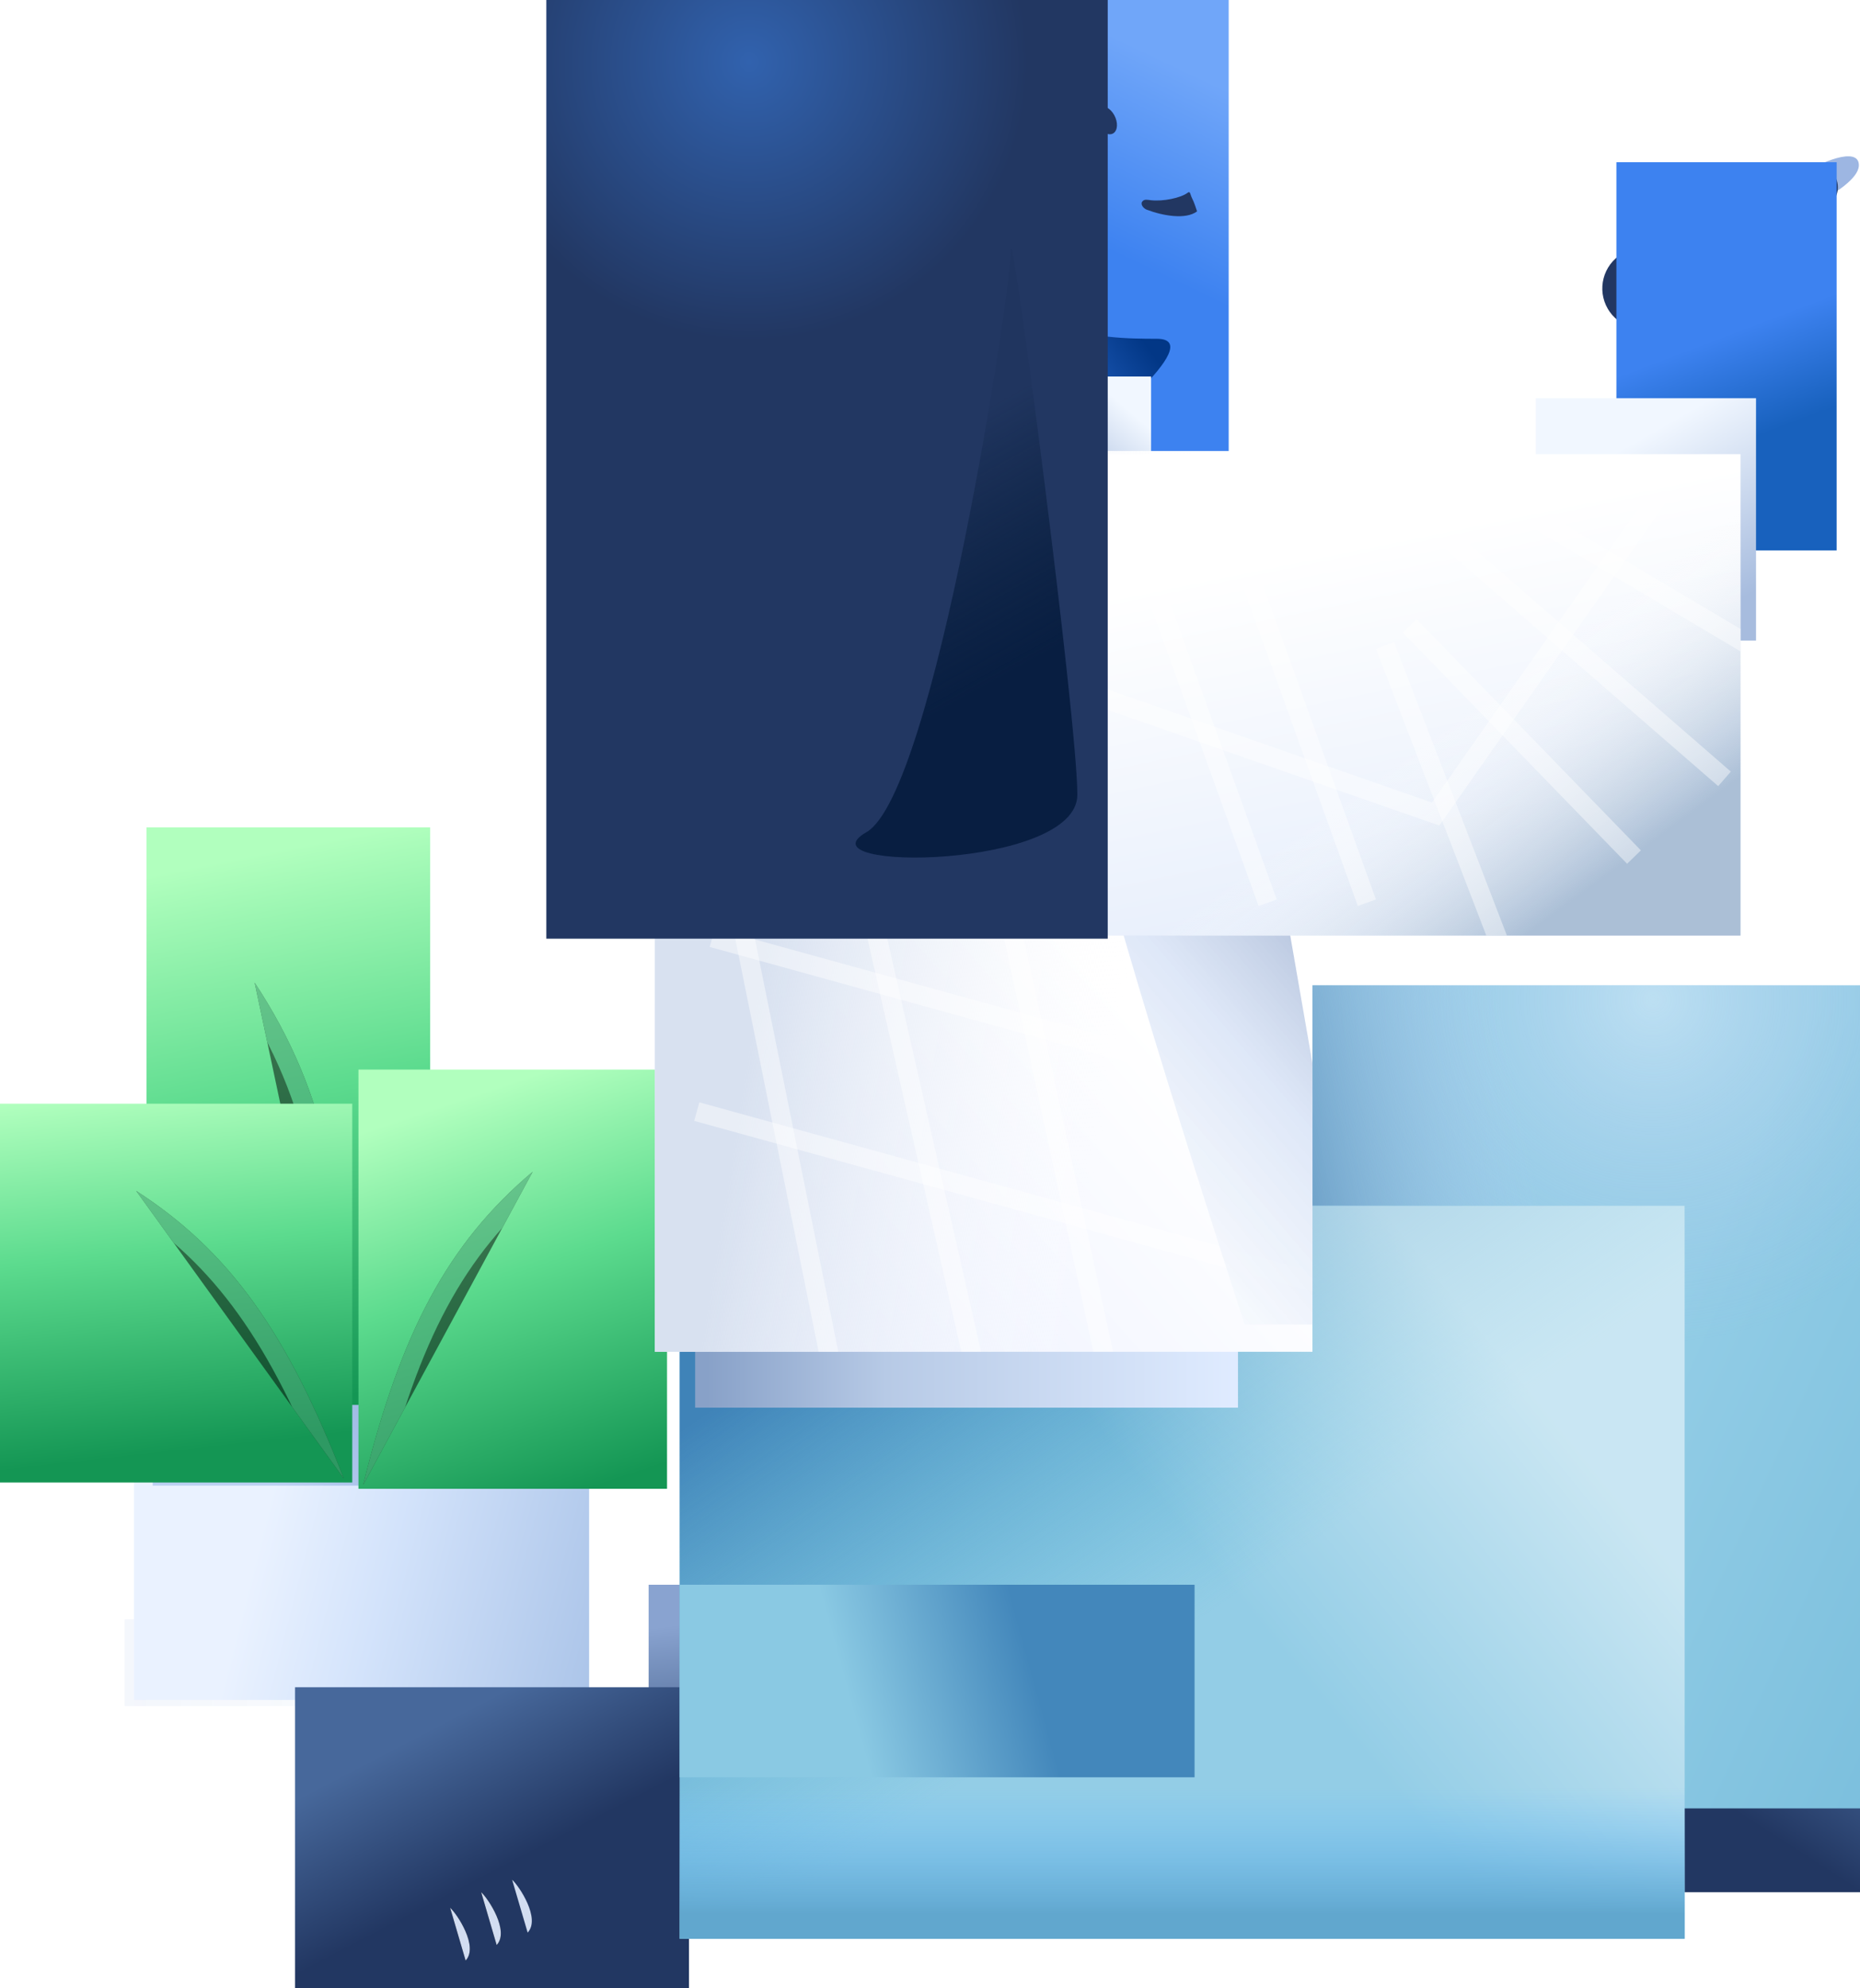 <svg id="SVGDoc" width="290" height="310" xmlns="http://www.w3.org/2000/svg" version="1.1" xmlns:xlink="http://www.w3.org/1999/xlink" xmlns:avocode="https://avocode.com/" viewBox="0 0 290 310"><defs><path d="M444.84,3962.04v-90.04h44.23v90.04z" id="Path-0"/><path d="M475.461,3961.069c1.327,-29.129 -2.314,-47.514 -13.761,-64.869" id="Path-1"/><path d="M422,3974.14v-59.06h54.92v59.06z" id="Path-2"/><path d="M475.614,3973.535c-8.816,-22.659 -17.796,-35.46 -32.384,-44.865" id="Path-3"/><path d="M477.89,3975.12v-65.36h48.11v65.36z" id="Path-4"/><path d="M478.62,3974.524c5.833,-23.694 13.115,-37.595 26.429,-48.835" id="Path-5"/><path d="M692.879,4019.618c0.967,-1.033 6.046,-4.245 8.223,-2.295" id="Path-6"/><path d="M492.18,4040.44c1.088,0.969 4.474,6.053 2.418,8.232" id="Path-7"/><path d="M497.023,4038.02c1.086,0.969 4.467,6.053 2.414,8.232" id="Path-8"/><path d="M501.85,4036.08c1.088,0.969 4.474,6.053 2.418,8.232" id="Path-9"/><path d="M507.181,3889.351v-158.351h87.528v158.351z" id="Path-10"/><path d="M441.44,4009v-13.55h59.78v13.55z" id="Path-11"/><path d="M442.89,4008.04v-44.06h70.96v44.06z" id="Path-12"/><path d="M445.81,3974.63v-15.969h65.61v15.969z" id="Path-13"/><path d="M423,3994v-154h82v154zM489.07,3952.04v-90.04h-44.23v90.04z" id="Path-14"/><path d="M400,4006v-123h98v123zM476.92,3964.14v-59.06h-54.92v59.06z" id="Path-15"/><path d="M457,4007v-129h91v129zM526,3965.12v-65.36h-48.11v65.36z" id="Path-16"/><path d="M654.19,4038.02v-35.349h64.81v35.349z" id="Path-17"/><path d="M584.07,4024.95v-128.33h128.16v128.33z" id="Path-18"/><path d="M645.01,3984.75v-28.57h16.44v28.57z" id="Path-19"/><path d="M523.13,4041.41v-51.33h22.73v51.33z" id="Path-20"/><path d="M514.431,4040.92v-26.63h35.309v26.63z" id="Path-21"/><path d="M530.724,4040.921c1.871,-4.86 -0.22,-20.8 -4.192,-25.255c-3.972,-4.455 14.525,2.864 14.525,2.864c0,0 -1.146,11.383 -2.606,14.613c-4.297,9.508 -8.659,10.196 -7.728,7.778z" id="Path-22"/><path d="M468,4054v-47.94h61.42v47.94z" id="Path-23"/><path d="M527.97,4045.28v-114.29h156.69v114.29z" id="Path-24"/><path d="M527.97,4020.102v-30.023h80.28v30.023z" id="Path-25"/><path d="M558.92,3823.98v-84.74h54.65v84.74z" id="Path-26"/><path d="M578.239,3784.192c1.914,2.326 5.197,6.739 9.292,9.226c3.862,2.345 10.704,2.401 14.825,2.401c8.49,0 -11.42,15.778 -11.42,15.778l-12.698,-2.544c0,0 -3.719,-29.379 0,-24.86z" id="Path-27"/><path d="M588.16,3759.276c0,-1.793 2.227,-4.906 4.113,-4.906" id="Path-28"/><path d="M595.317,3763.899c0.804,-0.214 1.074,-1.349 0.604,-2.535c-0.47,-1.186 -1.503,-1.974 -2.306,-1.759c-0.804,0.214 -1.074,1.349 -0.604,2.535c0.47,1.186 1.503,1.974 2.306,1.759z" id="Path-29"/><path d="M607.178,3773.049c0.426,-0.322 0.381,0.294 0.693,0.886c0.312,0.592 0.632,1.621 0.769,2.018c-1.768,1.337 -5.359,0.687 -7.852,-0.262c-0.499,-0.19 -1.015,-0.819 -0.704,-1.253c0.312,-0.434 0.819,-0.284 1.35,-0.222c1.852,0.217 4.642,-0.334 5.744,-1.167z" id="Path-30"/><path d="M681.764,3798.792c-0.64,-1.007 -1.236,-15.436 0.484,-17.433c1.72,-1.997 6.137,-4.448 6.771,-3.874c0.633,0.574 2.191,3.685 0.967,4.358c-1.224,0.673 -3.561,3.03 -3.385,3.874c0.175,0.844 0.535,3.347 1.451,4.358c0.916,1.011 -4.792,11.069 -6.287,8.717z" id="Path-31"/><path d="M702.98,3770.236c1.395,-1.188 8.072,-4.444 8.784,-1.948c0.474,1.664 -1.72,3.818 -6.582,6.463c-2.398,-2.218 -3.132,-3.723 -2.202,-4.515z" id="Path-32"/><path d="M675.363,3782.306l27.582,-13.427c1.774,-0.864 3.913,-0.284 5.009,1.359c1.065,1.595 0.668,3.749 -0.895,4.859l-25.366,18.005c-2.816,1.999 -6.718,1.334 -8.714,-1.486c-0.103,-0.146 -0.2,-0.295 -0.29,-0.449c-1.761,-3.001 -0.758,-6.863 2.239,-8.626c0.142,-0.084 0.288,-0.162 0.436,-0.234z" id="Path-33"/><path d="M674.02,3828.82v-60.53h34.34v60.53z" id="Path-34"/><path d="M530.38,3962.47v-22.27h84.64v22.27z" id="Path-35"/><path d="M571.49,3826.88v-25.18h29.98v25.18z" id="Path-36"/><path d="M524.1,3953.76v-140.44h102.53v140.44z" id="Path-37"/><path d="M534.502,3871.192l18.378,91.04" id="Path-38"/><path d="M550.942,3854.732l24.181,106.537" id="Path-39"/><path d="M567.382,3830.512l29.501,136.561" id="Path-40"/><path d="M534.502,3889.592l98.175,27.118" id="Path-41"/><path d="M532.082,3916.712l98.175,27.118" id="Path-42"/><path d="M532.082,3863.442l98.175,27.118" id="Path-43"/><path d="M532.082,3829.062l98.175,27.118" id="Path-44"/><path d="M616.051,3949.507c0,0 -24.181,-74.239 -24.181,-82.42c0,-8.181 26.828,-3.938 26.828,-3.938l15.008,86.358z" id="Path-45"/><path d="M661.451,3842.87v-37.78h34.337v37.78z" id="Path-46"/><path d="M586.49,3888.87v-75.06h106.88v75.06z" id="Path-47"/><path d="M582.12,3847.702l63.714,22.219l34.848,-49.681" id="Path-48"/><path d="M597.372,3821.802l21.763,60.532" id="Path-49"/><path d="M612.842,3821.802l21.763,60.532" id="Path-50"/><path d="M638.482,3845.042l22.73,59.079" id="Path-51"/><path d="M642.832,3841.652l32.886,33.898" id="Path-52"/><path d="M649.602,3828.582l40.141,34.867" id="Path-53"/><path d="M656.372,3820.832l44.01,26.15" id="Path-54"/><path d="M471,3923v-232h166v232zM576.71,3874.351v-158.351h-87.528v158.351z" id="Path-55"/><path d="M579.609,3782.058c0,6.237 -11.875,84.578 -22.53,90.695c-10.655,6.117 32.894,5.839 32.894,-5.846c0,-11.685 -10.364,-91.086 -10.364,-84.849z" id="Path-56"/><linearGradient id="LinearGradient1486" gradientUnits="userSpaceOnUse" x1="500.24" y1="4002.225" x2="441.93" y2="4002.225"><stop stop-opacity="0.71" stop-color="#d9e5f6" offset="0"></stop><stop stop-opacity="1" stop-color="#b2c6ea" offset="1"></stop></linearGradient><linearGradient id="LinearGradient1496" gradientUnits="userSpaceOnUse" x1="513.36" y1="4007.55" x2="459.636" y2="3993.815"><stop stop-opacity="1" stop-color="#acc5e9" offset="0"></stop><stop stop-opacity="1" stop-color="#d3e3fb" offset="0.63"></stop><stop stop-opacity="1" stop-color="#eaf2ff" offset="1"></stop></linearGradient><linearGradient id="LinearGradient1507" gradientUnits="userSpaceOnUse" x1="496.188" y1="3959.14" x2="472.42" y2="3981.085"><stop stop-opacity="1" stop-color="#86a8d9" offset="0"></stop><stop stop-opacity="1" stop-color="#bcd0f2" offset="1"></stop></linearGradient><linearGradient id="LinearGradient1521" gradientUnits="userSpaceOnUse" x1="458.13" y1="3876.947" x2="474.719" y2="3961.07"><stop stop-opacity="1" stop-color="#b1ffbe" offset="0"></stop><stop stop-opacity="1" stop-color="#5cdb8e" offset="0.44"></stop><stop stop-opacity="1" stop-color="#149654" offset="1"></stop></linearGradient><filter id="Filter1528" width="200%" height="200%" x="-50%" y="-50%"><feGaussianBlur stdDeviation="11 11" result="FeGaussianBlur1529Out" in="SourceGraphic"></feGaussianBlur></filter><mask id="Mask1530"><use xlink:href="#Path-0" fill="#ffffff"/></mask><clipPath id="ClipPath1538"><use xlink:href="#Path-1" fill="#ffffff"/></clipPath><linearGradient id="LinearGradient1547" gradientUnits="userSpaceOnUse" x1="464.603" y1="3910.587" x2="470.866" y2="3966.946"><stop stop-opacity="1" stop-color="#b1ffbe" offset="0"></stop><stop stop-opacity="1" stop-color="#5cdb8e" offset="0.44"></stop><stop stop-opacity="1" stop-color="#149654" offset="1"></stop></linearGradient><filter id="Filter1554" width="200%" height="200%" x="-50%" y="-50%"><feGaussianBlur stdDeviation="11 11" result="FeGaussianBlur1555Out" in="SourceGraphic"></feGaussianBlur></filter><mask id="Mask1556"><use xlink:href="#Path-2" fill="#ffffff"/></mask><clipPath id="ClipPath1564"><use xlink:href="#Path-3" fill="#ffffff"/></clipPath><linearGradient id="LinearGradient1573" gradientUnits="userSpaceOnUse" x1="495.299" y1="3913.862" x2="515.633" y2="3974.55"><stop stop-opacity="1" stop-color="#b1ffbe" offset="0"></stop><stop stop-opacity="1" stop-color="#5cdb8e" offset="0.44"></stop><stop stop-opacity="1" stop-color="#149654" offset="1"></stop></linearGradient><filter id="Filter1580" width="200%" height="200%" x="-50%" y="-50%"><feGaussianBlur stdDeviation="11 11" result="FeGaussianBlur1581Out" in="SourceGraphic"></feGaussianBlur></filter><mask id="Mask1582"><use xlink:href="#Path-4" fill="#ffffff"/></mask><clipPath id="ClipPath1590"><use xlink:href="#Path-5" fill="#ffffff"/></clipPath><linearGradient id="LinearGradient1601" gradientUnits="userSpaceOnUse" x1="714.605" y1="4011.642" x2="701.865" y2="4031.407"><stop stop-opacity="1" stop-color="#47689b" offset="0"></stop><stop stop-opacity="1" stop-color="#223762" offset="1"></stop></linearGradient><clipPath id="ClipPath1612"><use xlink:href="#Path-6" fill="#ffffff"/></clipPath><linearGradient id="LinearGradient1618" gradientUnits="userSpaceOnUse" x1="673.849" y1="3966.229" x2="730.431" y2="3991.929"><stop stop-opacity="1" stop-color="#93cde6" offset="0"></stop><stop stop-opacity="1" stop-color="#7bbfdd" offset="1"></stop></linearGradient><radialGradient id="RadialGradient1622" gradientUnits="userSpaceOnUse" cx="679.712" cy="3898.84" r="53.616"><stop stop-opacity="0.5" stop-color="#e6f1ff" offset="0"></stop><stop stop-opacity="0" stop-color="#a7c0eb" offset="1"></stop></radialGradient><linearGradient id="LinearGradient1626" gradientUnits="userSpaceOnUse" x1="666.146" y1="3949.927" x2="617.41" y2="3959.927"><stop stop-opacity="0" stop-color="#b5c9ee" offset="0"></stop><stop stop-opacity="1" stop-color="#3e7aaa" offset="1"></stop></linearGradient><linearGradient id="LinearGradient1635" gradientUnits="userSpaceOnUse" x1="655.664" y1="3983.82" x2="655.664" y2="3961.606"><stop stop-opacity="1" stop-color="#7fc1de" offset="0"></stop><stop stop-opacity="1" stop-color="#4387bb" offset="1"></stop></linearGradient><linearGradient id="LinearGradient1644" gradientUnits="userSpaceOnUse" x1="534.395" y1="4039.93" x2="529.614" y2="3996.15"><stop stop-opacity="1" stop-color="#001c44" offset="0"></stop><stop stop-opacity="1" stop-color="#89a3d0" offset="1"></stop></linearGradient><linearGradient id="LinearGradient1653" gradientUnits="userSpaceOnUse" x1="520.093" y1="4010.598" x2="531.915" y2="4032.84"><stop stop-opacity="1" stop-color="#70b8f9" offset="0"></stop><stop stop-opacity="1" stop-color="#3d82f0" offset="1"></stop></linearGradient><linearGradient id="LinearGradient1661" gradientUnits="userSpaceOnUse" x1="535.057" y1="4018.763" x2="533.44" y2="4042.11"><stop stop-opacity="0" stop-color="#70b8f9" offset="0"></stop><stop stop-opacity="1" stop-color="#0042a6" offset="1"></stop></linearGradient><linearGradient id="LinearGradient1672" gradientUnits="userSpaceOnUse" x1="476.326" y1="4019.229" x2="487.587" y2="4040.834"><stop stop-opacity="1" stop-color="#47689b" offset="0"></stop><stop stop-opacity="1" stop-color="#223762" offset="1"></stop></linearGradient><clipPath id="ClipPath1683"><use xlink:href="#Path-7" fill="#ffffff"/></clipPath><clipPath id="ClipPath1691"><use xlink:href="#Path-8" fill="#ffffff"/></clipPath><clipPath id="ClipPath1698"><use xlink:href="#Path-9" fill="#ffffff"/></clipPath><linearGradient id="LinearGradient1706" gradientUnits="userSpaceOnUse" x1="539.44" y1="3958.352" x2="579.035" y2="4016.04"><stop stop-opacity="1" stop-color="#3f83b8" offset="0"></stop><stop stop-opacity="0" stop-color="#4eb2d4" offset="1"></stop></linearGradient><linearGradient id="LinearGradient1710" gradientUnits="userSpaceOnUse" x1="662.575" y1="3962.657" x2="619.369" y2="3997.766"><stop stop-opacity="0.5" stop-color="#ffffff" offset="0"></stop><stop stop-opacity="0" stop-color="#ffffff" offset="1"></stop></linearGradient><linearGradient id="LinearGradient1714" gradientUnits="userSpaceOnUse" x1="605.12" y1="4021.697" x2="605.12" y2="4041.405"><stop stop-opacity="0" stop-color="#6ec2ff" offset="0"></stop><stop stop-opacity="1" stop-color="#61a7ce" offset="1"></stop></linearGradient><linearGradient id="LinearGradient1722" gradientUnits="userSpaceOnUse" x1="553.009" y1="4002.69" x2="580.572" y2="3995.135"><stop stop-opacity="1" stop-color="#8ac9e3" offset="0"></stop><stop stop-opacity="1" stop-color="#4387bb" offset="1"></stop></linearGradient><linearGradient id="LinearGradient1731" gradientUnits="userSpaceOnUse" x1="609.087" y1="3754.965" x2="595.909" y2="3782.59"><stop stop-opacity="1" stop-color="#70a6f9" offset="0"></stop><stop stop-opacity="1" stop-color="#3d82f0" offset="1"></stop></linearGradient><linearGradient id="LinearGradient1739" gradientUnits="userSpaceOnUse" x1="599.858" y1="3795.562" x2="577.926" y2="3811.6"><stop stop-opacity="1" stop-color="#023786" offset="0"></stop><stop stop-opacity="1" stop-color="#3d82f0" offset="1"></stop></linearGradient><linearGradient id="LinearGradient1780" gradientUnits="userSpaceOnUse" x1="702.524" y1="3808.561" x2="696.654" y2="3793.122"><stop stop-opacity="1" stop-color="#1861bd" offset="0"></stop><stop stop-opacity="1" stop-color="#3d82f0" offset="1"></stop></linearGradient><linearGradient id="LinearGradient1790" gradientUnits="userSpaceOnUse" x1="532.26" y1="3951.305" x2="614.54" y2="3951.305"><stop stop-opacity="1" stop-color="#88a1c8" offset="0"></stop><stop stop-opacity="1" stop-color="#b7cae6" offset="0.34"></stop><stop stop-opacity="1" stop-color="#dfebff" offset="1"></stop></linearGradient><linearGradient id="LinearGradient1799" gradientUnits="userSpaceOnUse" x1="597.624" y1="3806.621" x2="587.485" y2="3818.4"><stop stop-opacity="1" stop-color="#f1f7ff" offset="0"></stop><stop stop-opacity="1" stop-color="#a7bcde" offset="1"></stop></linearGradient><linearGradient id="LinearGradient1808" gradientUnits="userSpaceOnUse" x1="582.373" y1="3882.195" x2="519.285" y2="3937.801"><stop stop-opacity="1" stop-color="#ffffff" offset="0"></stop><stop stop-opacity="1" stop-color="#eaefff" offset="1"></stop></linearGradient><linearGradient id="LinearGradient1812" gradientUnits="userSpaceOnUse" x1="600.845" y1="3882.195" x2="544.205" y2="3873.075"><stop stop-opacity="0" stop-color="#ffffff" offset="0"></stop><stop stop-opacity="1" stop-color="#d8e1f0" offset="1"></stop></linearGradient><linearGradient id="LinearGradient1855" gradientUnits="userSpaceOnUse" x1="639.764" y1="3900.477" x2="596.406" y2="3937.451"><stop stop-opacity="0.77" stop-color="#9baecf" offset="0"></stop><stop stop-opacity="0.66" stop-color="#cddbf4" offset="0.39"></stop><stop stop-opacity="0.58" stop-color="#feffff" offset="1"></stop></linearGradient><linearGradient id="LinearGradient1864" gradientUnits="userSpaceOnUse" x1="672.585" y1="3814.325" x2="687.237" y2="3839.99"><stop stop-opacity="1" stop-color="#f1f7ff" offset="0"></stop><stop stop-opacity="1" stop-color="#a7bcde" offset="1"></stop></linearGradient><linearGradient id="LinearGradient1873" gradientUnits="userSpaceOnUse" x1="603.736" y1="3833.73" x2="614.584" y2="3886.62"><stop stop-opacity="1" stop-color="#ffffff" offset="0"></stop><stop stop-opacity="1" stop-color="#e9f0fc" offset="1"></stop></linearGradient><linearGradient id="LinearGradient1877" gradientUnits="userSpaceOnUse" x1="637.28" y1="3862.904" x2="657.555" y2="3890.454"><stop stop-opacity="0" stop-color="#ffffff" offset="0"></stop><stop stop-opacity="1" stop-color="#abbfd6" offset="1"></stop></linearGradient><radialGradient id="RadialGradient1921" gradientUnits="userSpaceOnUse" cx="538.832" cy="3752.695" r="43.38"><stop stop-opacity="1" stop-color="#3162ae" offset="0"></stop><stop stop-opacity="1" stop-color="#223762" offset="1"></stop></radialGradient><filter id="Filter1927" width="200%" height="200%" x="-50%" y="-50%"><feGaussianBlur stdDeviation="13.5 13.5" result="FeGaussianBlur1928Out" in="SourceGraphic"></feGaussianBlur></filter><mask id="Mask1929"><use xlink:href="#Path-10" fill="#ffffff"/></mask><linearGradient id="LinearGradient1934" gradientUnits="userSpaceOnUse" x1="559.703" y1="3815.516" x2="578.172" y2="3848.816"><stop stop-opacity="0.06" stop-color="#001630" offset="0"></stop><stop stop-opacity="1" stop-color="#081e41" offset="1"></stop></linearGradient><clipPath id="clip-05A1290C-D8CA-4367-90C8-61E4991DE6CA"><use xlink:href="#Path-0" /></clipPath><clipPath id="clip-53B431D4-7EE1-4222-B99C-AB72A6ABF47F"><use xlink:href="#Path-2" /></clipPath><clipPath id="clip-58B2D7DC-5E23-4F7C-93BE-FECB80CEA2C0"><use xlink:href="#Path-4" /></clipPath><clipPath id="clip-6F9989A4-BFA2-4565-997A-821DD14F6729"><use xlink:href="#Path-21" /></clipPath><clipPath id="clip-5763EDFC-B5D5-4B53-ABD6-6DD22E15F455"><use xlink:href="#Path-26" /></clipPath><clipPath id="clip-6478189B-BA3E-4801-9501-D3C728160153"><use xlink:href="#Path-37" /></clipPath><clipPath id="clip-5645F434-07EE-4615-A7E5-DA4176B0F660"><use xlink:href="#Path-47" /></clipPath><clipPath id="clip-E56261E4-3A88-42A3-86AB-FCE982911AF4"><use xlink:href="#Path-10" /></clipPath></defs><desc>Generated with Avocode.</desc><g transform="matrix(1,0,0,1,-422,-3743)"><g clip-path="url(#clip-DB73F18B-C434-4659-99A6-424C5505B1D4)"><title>illustration</title><g><title>Plant</title><g><title>Pot</title><g opacity="0.15"><title>Ellipse 3</title><use xlink:href="#Path-11" fill="url(#LinearGradient1486)"/></g><g><title>Ellipse 2</title><g><title>Ellipse 2</title><use xlink:href="#Path-12" fill="url(#LinearGradient1496)"/></g></g><g><title>Ellipse 1</title><g><title>Ellipse 1</title><use xlink:href="#Path-13" fill="url(#LinearGradient1507)"/></g></g></g><g><title>leaves</title><g><title>leaf</title><g><title>Shape 2</title><g><title>Shape 2</title><use xlink:href="#Path-0" fill="url(#LinearGradient1521)"/><use xlink:href="#Path-14" fill="#38c79c" fill-opacity="1" stroke-opacity="1" stroke-width="0" stroke="#38c79c" filter="url(#Filter1528)" mask="url(&quot;#Mask1530&quot;)"/></g><g opacity="0.5" clip-path="url(#clip-05A1290C-D8CA-4367-90C8-61E4991DE6CA)"><title>Shape 3</title><use xlink:href="#Path-1" fill="#000000" fill-opacity="1"/><use xlink:href="#Path-1" fill-opacity="0" fill="#ffffff" stroke-linejoin="miter" stroke-linecap="butt" stroke-opacity="1" stroke="#489c71" stroke-miterlimit="50" stroke-width="6" clip-path="url(&quot;#ClipPath1538&quot;)"/></g></g></g><g><title>leaf</title><g><title>Shape 2</title><g><title>Shape 2</title><use xlink:href="#Path-2" fill="url(#LinearGradient1547)"/><use xlink:href="#Path-15" fill="#38c79c" fill-opacity="1" stroke-opacity="1" stroke-width="0" stroke="#38c79c" filter="url(#Filter1554)" mask="url(&quot;#Mask1556&quot;)"/></g><g opacity="0.5" clip-path="url(#clip-53B431D4-7EE1-4222-B99C-AB72A6ABF47F)"><title>Shape 3</title><use xlink:href="#Path-3" fill="#000000" fill-opacity="1"/><use xlink:href="#Path-3" fill-opacity="0" fill="#ffffff" stroke-linejoin="miter" stroke-linecap="butt" stroke-opacity="1" stroke="#489c71" stroke-miterlimit="50" stroke-width="6" clip-path="url(&quot;#ClipPath1564&quot;)"/></g></g></g><g><title>leaf</title><g><title>Shape 2</title><g><title>Shape 2</title><use xlink:href="#Path-4" fill="url(#LinearGradient1573)"/><use xlink:href="#Path-16" fill="#38c79c" fill-opacity="1" stroke-opacity="1" stroke-width="0" stroke="#38c79c" filter="url(#Filter1580)" mask="url(&quot;#Mask1582&quot;)"/></g><g opacity="0.5" clip-path="url(#clip-58B2D7DC-5E23-4F7C-93BE-FECB80CEA2C0)"><title>Shape 3</title><use xlink:href="#Path-5" fill="#000000" fill-opacity="1"/><use xlink:href="#Path-5" fill-opacity="0" fill="#ffffff" stroke-linejoin="miter" stroke-linecap="butt" stroke-opacity="1" stroke="#489c71" stroke-miterlimit="50" stroke-width="6" clip-path="url(&quot;#ClipPath1590&quot;)"/></g></g></g></g></g><g><title>person</title><g><title>trouser</title><g><title>shoe</title><g><title>shoe</title><use xlink:href="#Path-17" fill="url(#LinearGradient1601)"/></g><g><title>lace</title><use xlink:href="#Path-6" fill="#000000" fill-opacity="1"/><use xlink:href="#Path-6" fill-opacity="0" fill="#ffffff" stroke-linejoin="miter" stroke-linecap="butt" stroke-opacity="1" stroke="#d2ddf1" stroke-miterlimit="50" stroke-width="8" clip-path="url(&quot;#ClipPath1612&quot;)"/></g></g><g><title>leg</title><g><use xlink:href="#Path-18" fill="url(#LinearGradient1618)"/><use xlink:href="#Path-18" fill="url(#RadialGradient1622)"/><use xlink:href="#Path-18" fill="url(#LinearGradient1626)"/></g></g><g><title>shadow</title><g><use xlink:href="#Path-19" fill="url(#LinearGradient1635)"/></g></g><g><title>shadow</title><g><use xlink:href="#Path-20" fill="url(#LinearGradient1644)"/></g></g><g><title>ankle</title><g><use xlink:href="#Path-21" fill="url(#LinearGradient1653)"/></g><g opacity="0.6" clip-path="url(#clip-6F9989A4-BFA2-4565-997A-821DD14F6729)"><title>Path 4</title><use xlink:href="#Path-22" fill="url(#LinearGradient1661)"/></g></g><g><title>shoe</title><g><title>shoe</title><g><use xlink:href="#Path-23" fill="url(#LinearGradient1672)"/></g></g><g><title>lace</title><use xlink:href="#Path-7" fill="#000000" fill-opacity="1"/><use xlink:href="#Path-7" fill-opacity="0" fill="#ffffff" stroke-linejoin="miter" stroke-linecap="butt" stroke-opacity="1" stroke="#d2ddf1" stroke-miterlimit="50" stroke-width="8" clip-path="url(&quot;#ClipPath1683&quot;)"/></g><g><title>lace</title><use xlink:href="#Path-8" fill="#000000" fill-opacity="1"/><use xlink:href="#Path-8" fill-opacity="0" fill="#ffffff" stroke-linejoin="miter" stroke-linecap="butt" stroke-opacity="1" stroke="#d2ddf1" stroke-miterlimit="50" stroke-width="8" clip-path="url(&quot;#ClipPath1691&quot;)"/></g><g><title>lace</title><use xlink:href="#Path-9" fill-opacity="0" fill="#ffffff" stroke-linejoin="round" stroke-linecap="round" stroke-opacity="1" stroke="#d2ddf1" stroke-miterlimit="50" stroke-width="8" clip-path="url(&quot;#ClipPath1698&quot;)"/></g></g><g><title>leg</title><g><title>leg</title><use xlink:href="#Path-24" fill="#93cde6" fill-opacity="1"/><use xlink:href="#Path-24" fill="url(#LinearGradient1706)"/><use xlink:href="#Path-24" fill="url(#LinearGradient1710)"/><use xlink:href="#Path-24" fill="url(#LinearGradient1714)"/></g><g><title>shadow</title><use xlink:href="#Path-25" fill="url(#LinearGradient1722)"/></g></g></g><g><title>face</title><g><use xlink:href="#Path-26" fill="url(#LinearGradient1731)"/></g><g clip-path="url(#clip-5763EDFC-B5D5-4B53-ABD6-6DD22E15F455)"><title>Path 2</title><use xlink:href="#Path-27" fill="url(#LinearGradient1739)"/></g><g clip-path="url(#clip-5763EDFC-B5D5-4B53-ABD6-6DD22E15F455)"><title>eyebrow</title><use xlink:href="#Path-28" fill="#000000" fill-opacity="1"/><use xlink:href="#Path-28" fill-opacity="0" fill="#ffffff" stroke-linejoin="miter" stroke-linecap="butt" stroke-opacity="1" stroke="#223762" stroke-miterlimit="50" stroke-width="3"/></g><g clip-path="url(#clip-5763EDFC-B5D5-4B53-ABD6-6DD22E15F455)"><title>eye</title><use xlink:href="#Path-29" fill="#223762" fill-opacity="1"/></g><g clip-path="url(#clip-5763EDFC-B5D5-4B53-ABD6-6DD22E15F455)"><title>mouth</title><use xlink:href="#Path-30" fill="#223762" fill-opacity="1"/></g></g><g><title>hand</title><g><title>finger</title><use xlink:href="#Path-31" fill="#346cc7" fill-opacity="1"/></g><g><title>marker</title><g><use xlink:href="#Path-32" fill="#9db6e2" fill-opacity="1"/></g><g><use xlink:href="#Path-33" fill="#223762" fill-opacity="1"/></g></g><g><title>hand</title><use xlink:href="#Path-34" fill="url(#LinearGradient1780)"/></g></g><g><title>shirt</title><g><title>shirt bottom</title><use xlink:href="#Path-35" fill="url(#LinearGradient1790)"/></g><g><title>colar</title><use xlink:href="#Path-36" fill="url(#LinearGradient1799)"/></g><g><title>shirt</title><g><use xlink:href="#Path-37" fill="url(#LinearGradient1808)"/><use xlink:href="#Path-37" fill="url(#LinearGradient1812)"/></g><g opacity="0.43" clip-path="url(#clip-6478189B-BA3E-4801-9501-D3C728160153)"><title>Line</title><use xlink:href="#Path-38" fill-opacity="0" fill="#ffffff" stroke-linejoin="miter" stroke-linecap="square" stroke-opacity="1" stroke="#ffffff" stroke-miterlimit="50" stroke-width="3"/></g><g opacity="0.43" clip-path="url(#clip-6478189B-BA3E-4801-9501-D3C728160153)"><title>Line Copy</title><use xlink:href="#Path-39" fill-opacity="0" fill="#ffffff" stroke-linejoin="miter" stroke-linecap="square" stroke-opacity="1" stroke="#ffffff" stroke-miterlimit="50" stroke-width="3"/></g><g opacity="0.43" clip-path="url(#clip-6478189B-BA3E-4801-9501-D3C728160153)"><title>Line Copy 2</title><use xlink:href="#Path-40" fill-opacity="0" fill="#ffffff" stroke-linejoin="miter" stroke-linecap="square" stroke-opacity="1" stroke="#ffffff" stroke-miterlimit="50" stroke-width="3"/></g><g opacity="0.43" clip-path="url(#clip-6478189B-BA3E-4801-9501-D3C728160153)"><title>Line 2</title><use xlink:href="#Path-41" fill-opacity="0" fill="#ffffff" stroke-linejoin="miter" stroke-linecap="square" stroke-opacity="1" stroke="#ffffff" stroke-miterlimit="50" stroke-width="3"/></g><g opacity="0.43" clip-path="url(#clip-6478189B-BA3E-4801-9501-D3C728160153)"><title>Line 2 Copy</title><use xlink:href="#Path-42" fill-opacity="0" fill="#ffffff" stroke-linejoin="miter" stroke-linecap="square" stroke-opacity="1" stroke="#ffffff" stroke-miterlimit="50" stroke-width="3"/></g><g opacity="0.43" clip-path="url(#clip-6478189B-BA3E-4801-9501-D3C728160153)"><title>Line 2 Copy 2</title><use xlink:href="#Path-43" fill-opacity="0" fill="#ffffff" stroke-linejoin="miter" stroke-linecap="square" stroke-opacity="1" stroke="#ffffff" stroke-miterlimit="50" stroke-width="3"/></g><g opacity="0.43" clip-path="url(#clip-6478189B-BA3E-4801-9501-D3C728160153)"><title>Line 2 Copy 3</title><use xlink:href="#Path-44" fill-opacity="0" fill="#ffffff" stroke-linejoin="miter" stroke-linecap="square" stroke-opacity="1" stroke="#ffffff" stroke-miterlimit="50" stroke-width="3"/></g><g clip-path="url(#clip-6478189B-BA3E-4801-9501-D3C728160153)"><title>Path</title><use xlink:href="#Path-45" fill="url(#LinearGradient1855)"/></g></g><g><title>shirt sleeve</title><use xlink:href="#Path-46" fill="url(#LinearGradient1864)"/></g><g><title>sleeve</title><g><use xlink:href="#Path-47" fill="url(#LinearGradient1873)"/><use xlink:href="#Path-47" fill="url(#LinearGradient1877)"/></g><g opacity="0.43" clip-path="url(#clip-5645F434-07EE-4615-A7E5-DA4176B0F660)"><title>Path 5</title><use xlink:href="#Path-48" fill-opacity="0" fill="#ffffff" stroke-linejoin="miter" stroke-linecap="square" stroke-opacity="1" stroke="#ffffff" stroke-miterlimit="50" stroke-width="3"/></g><g opacity="0.43" clip-path="url(#clip-5645F434-07EE-4615-A7E5-DA4176B0F660)"><title>Line 3</title><use xlink:href="#Path-49" fill-opacity="0" fill="#ffffff" stroke-linejoin="miter" stroke-linecap="square" stroke-opacity="1" stroke="#ffffff" stroke-miterlimit="50" stroke-width="3"/></g><g opacity="0.43" clip-path="url(#clip-5645F434-07EE-4615-A7E5-DA4176B0F660)"><title>Line 3 Copy</title><use xlink:href="#Path-50" fill-opacity="0" fill="#ffffff" stroke-linejoin="miter" stroke-linecap="square" stroke-opacity="1" stroke="#ffffff" stroke-miterlimit="50" stroke-width="3"/></g><g opacity="0.43" clip-path="url(#clip-5645F434-07EE-4615-A7E5-DA4176B0F660)"><title>Line 4</title><use xlink:href="#Path-51" fill-opacity="0" fill="#ffffff" stroke-linejoin="miter" stroke-linecap="square" stroke-opacity="1" stroke="#ffffff" stroke-miterlimit="50" stroke-width="3"/></g><g opacity="0.43" clip-path="url(#clip-5645F434-07EE-4615-A7E5-DA4176B0F660)"><title>Line 5</title><use xlink:href="#Path-52" fill-opacity="0" fill="#ffffff" stroke-linejoin="miter" stroke-linecap="square" stroke-opacity="1" stroke="#ffffff" stroke-miterlimit="50" stroke-width="3"/></g><g opacity="0.43" clip-path="url(#clip-5645F434-07EE-4615-A7E5-DA4176B0F660)"><title>Line 6</title><use xlink:href="#Path-53" fill-opacity="0" fill="#ffffff" stroke-linejoin="miter" stroke-linecap="square" stroke-opacity="1" stroke="#ffffff" stroke-miterlimit="50" stroke-width="3"/></g><g opacity="0.43" clip-path="url(#clip-5645F434-07EE-4615-A7E5-DA4176B0F660)"><title>Line 7</title><use xlink:href="#Path-54" fill-opacity="0" fill="#ffffff" stroke-linejoin="miter" stroke-linecap="square" stroke-opacity="1" stroke="#ffffff" stroke-miterlimit="50" stroke-width="3"/></g></g></g><g><title>hair</title><g><use xlink:href="#Path-10" fill="url(#RadialGradient1921)"/><use xlink:href="#Path-55" fill="#0a1b39" fill-opacity="0.41" stroke-opacity="0.41" stroke-width="0" stroke="#0a1b39" filter="url(#Filter1927)" mask="url(&quot;#Mask1929&quot;)"/></g><g clip-path="url(#clip-E56261E4-3A88-42A3-86AB-FCE982911AF4)"><title>Path 3</title><use xlink:href="#Path-56" fill="url(#LinearGradient1934)"/></g></g></g></g></g></svg>